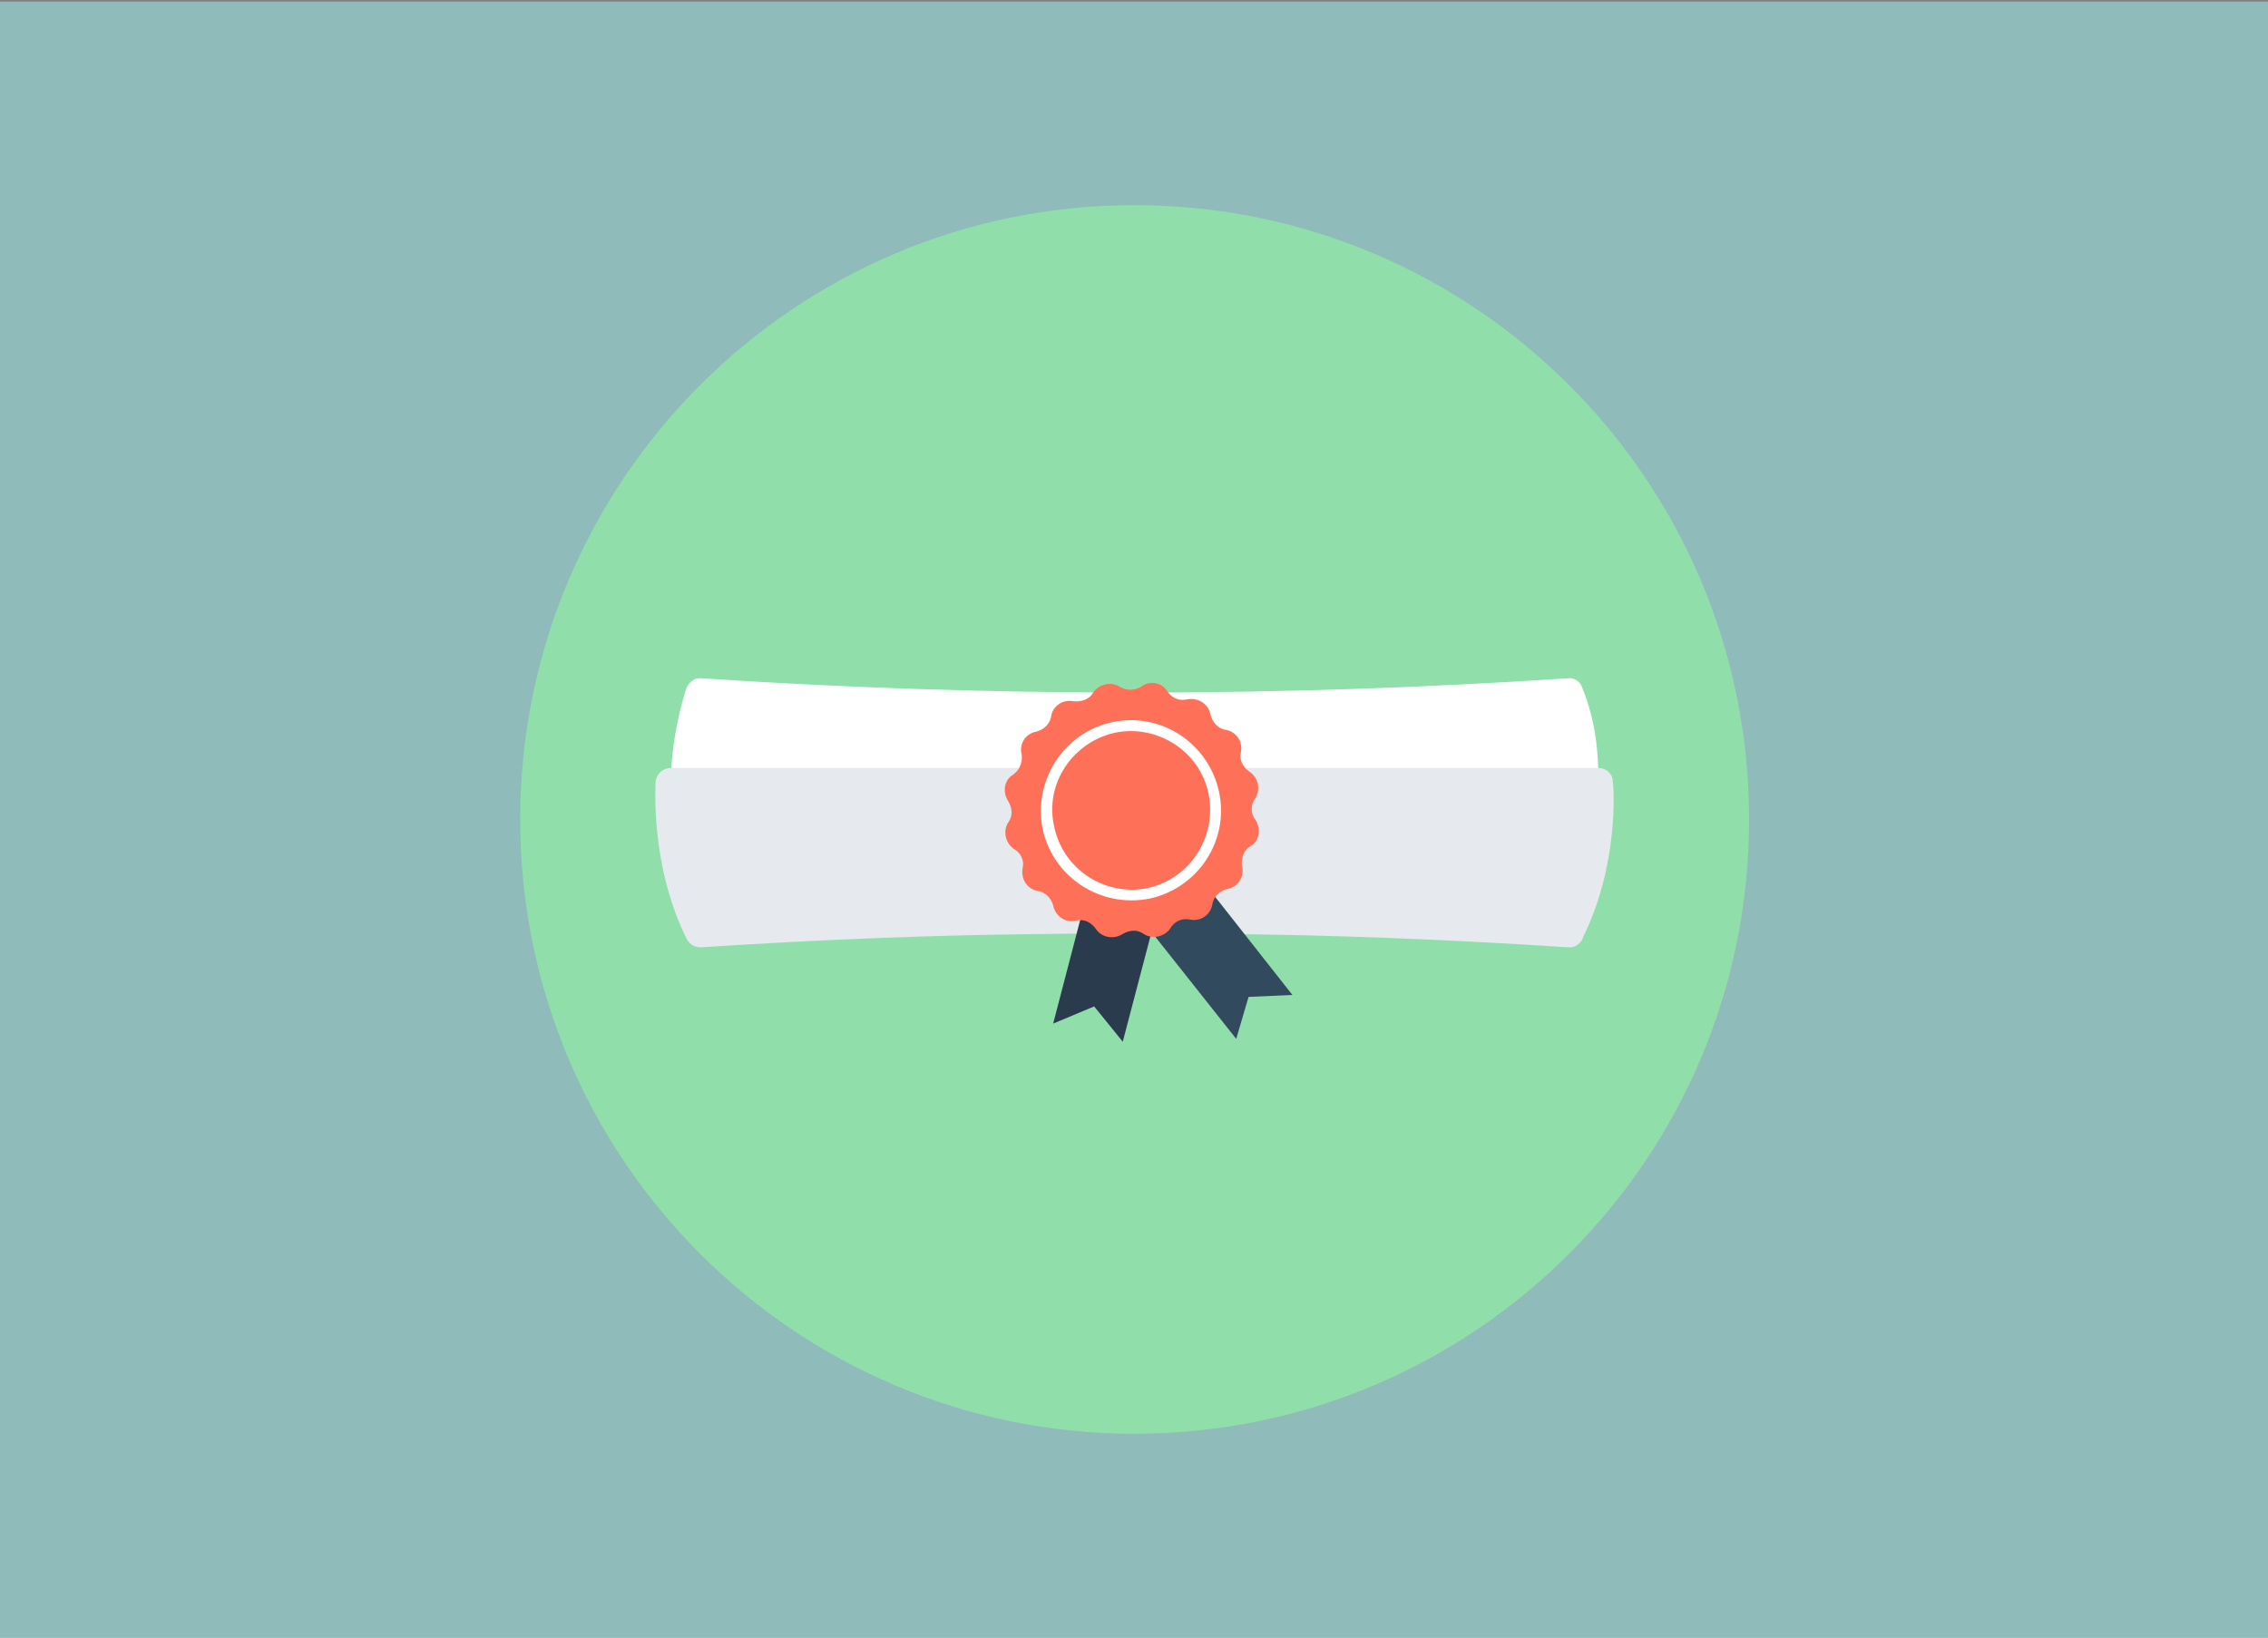 <?xml version="1.0" encoding="UTF-8" standalone="no"?>
<!-- Created with Inkscape (http://www.inkscape.org/) -->

<svg
   width="238.125mm"
   height="171.979mm"
   viewBox="0 0 238.125 171.979"
   version="1.1"
   id="svg5"
   xml:space="preserve"
   inkscape:export-filename="bitmap.svg"
   inkscape:export-xdpi="96"
   inkscape:export-ydpi="96"
   sodipodi:docname="phd.svg"
   inkscape:version="1.2.2 (b0a8486541, 2022-12-01)"
   xmlns:inkscape="http://www.inkscape.org/namespaces/inkscape"
   xmlns:sodipodi="http://sodipodi.sourceforge.net/DTD/sodipodi-0.dtd"
   xmlns="http://www.w3.org/2000/svg"
   xmlns:svg="http://www.w3.org/2000/svg"><rect x="0" y="0" width="238.125" height="171.979" fill="#808080" stroke="none"/><sodipodi:namedview
     id="namedview7"
     pagecolor="#ffffff"
     bordercolor="#000000"
     borderopacity="0.247"
     inkscape:showpageshadow="2"
     inkscape:pageopacity="0.0"
     inkscape:pagecheckerboard="0"
     inkscape:deskcolor="#d1d1d1"
     inkscape:document-units="mm"
     showgrid="false"
     inkscape:zoom="1.0398006"
     inkscape:cx="427.96668"
     inkscape:cy="314.96424"
     inkscape:window-width="1898"
     inkscape:window-height="1010"
     inkscape:window-x="11"
     inkscape:window-y="59"
     inkscape:window-maximized="1"
     inkscape:current-layer="svg5"><inkscape:grid
       type="xygrid"
       id="grid126" /></sodipodi:namedview><defs
     id="defs2"><linearGradient
       id="A"
       x1="811.527"
       y1="574.895"
       x2="665.255"
       y2="573.732"
       gradientUnits="userSpaceOnUse"><stop
         offset="0"
         stop-color="#366a96"
         id="stop1512" /><stop
         offset="1"
         stop-color="#3679b0"
         id="stop1514" /></linearGradient><linearGradient
       id="B"
       x1="862.824"
       y1="642.176"
       x2="573.276"
       y2="642.176"
       gradientUnits="userSpaceOnUse"><stop
         offset="0"
         stop-color="#ffc836"
         id="stop1517" /><stop
         offset="1"
         stop-color="#ffe873"
         id="stop1519" /></linearGradient></defs><g
     inkscape:label="Layer 1"
     inkscape:groupmode="layer"
     id="layer1"
     transform="translate(-95.419,-126.787)"
     style="display:inline;fill:#8fbcbb"><rect
       style="fill:#8fbcbb;fill-opacity:1;stroke-width:0.265"
       id="rect1196"
       width="238.437"
       height="172.046"
       x="95.255"
       y="126.952" /></g><g
     id="g1027"
     transform="matrix(0.252,0,0,0.252,54.62,21.547)"><path
       d="M 512,256.005 C 512,397.518 397.216,512 255.803,512 114.785,512 0,397.518 0,256.005 0,114.49 114.785,0 255.803,0 397.216,0 512,114.49 512,256.005 Z"
       style="clip-rule:evenodd;fill:#90dfaa;fill-rule:evenodd"
       id="path1011" /><path
       d="m 442.499,201.143 c -0.797,-2.779 -3.584,-4.367 -5.966,-3.971 -119.957,7.95 -241.105,7.95 -361.063,0 -2.779,-0.396 -5.161,1.588 -6.363,4.368 -3.97,13.121 -6.347,26.638 -6.347,39.36 0,3.176 2.775,5.958 6.347,5.958 h 373.785 c 3.572,0 6.352,-2.782 6.352,-5.958 0,-11.531 -0.793,-25.048 -6.745,-39.757 z"
       style="clip-rule:evenodd;fill:#ffffff;fill-rule:evenodd"
       id="path1013" /><path
       d="m 455.197,240.105 c 0,-3.185 -2.779,-5.567 -5.953,-5.567 H 287.181 c -3.173,0 -5.952,2.78 -5.952,6.362 H 231.17 c 0,-3.582 -2.78,-6.362 -6.347,-6.362 H 62.76 c -3.178,0 -5.953,2.383 -6.351,5.567 0,1.588 -2.394,34.976 13.096,65.98 1.203,1.997 3.186,3.188 5.567,3.188 0.398,0 0.398,0 0.398,0 48.457,-3.188 97.308,-5.173 145.781,-5.572 l 28.599,-0.394 40.903,0.394 c 48.469,0.399 97.324,2.384 145.78,5.572 2.775,0.394 5.567,-1.594 6.359,-4.38 15.096,-30.609 12.703,-63.2 12.305,-64.788 z"
       style="clip-rule:evenodd;fill:#e6e9ee;fill-rule:evenodd"
       id="path1015" /><polygon
       points="240.707,269.522 255.011,273.496 269.708,277.473 251.041,348.626 239.123,333.916 222.044,341.07 "
       style="clip-rule:evenodd;fill:#2b3b4e;fill-rule:evenodd"
       id="polygon1017" /><polygon
       points="276.055,271.112 264.548,280.25 252.629,289.79 298.307,347.435 303.463,329.943 321.732,329.15 "
       style="clip-rule:evenodd;fill:#324a5e;fill-rule:evenodd"
       id="polygon1019" /><path
       d="m 306.242,247.254 v 0 c 2.394,-3.971 1.191,-8.745 -2.381,-11.128 v 0 c -2.779,-1.984 -4.364,-4.772 -3.571,-8.344 v 0 c 0.792,-4.376 -1.983,-8.349 -6.348,-9.142 v 0 c -3.189,-0.398 -5.571,-3.184 -6.363,-6.362 v 0 c -0.796,-4.375 -5.16,-7.155 -9.541,-6.362 v 0 c -3.567,0.796 -6.347,-0.396 -8.33,-3.184 v 0 c -2.381,-3.971 -7.554,-4.764 -11.126,-1.984 v 0 c -2.779,1.588 -5.953,1.588 -8.732,0 v 0 c -3.584,-2.383 -8.745,-1.191 -11.126,2.389 v 0 c -1.588,2.779 -4.762,3.971 -8.346,3.575 v 0 c -4.364,-0.796 -8.334,1.986 -9.126,5.963 v 0 c -0.398,3.574 -3.19,5.965 -6.364,6.759 v 0 c -4.368,0.795 -7.143,5.165 -5.953,9.54 v 0 c 0.394,3.176 -0.796,6.36 -3.572,8.345 v 0 c -3.982,2.391 -4.38,7.554 -1.999,11.134 v 0 c 1.601,2.782 1.999,5.958 0,8.745 v 0 c -2.381,3.575 -1.191,8.744 2.393,11.127 v 0 c 2.78,1.598 4.368,4.77 3.572,7.949 v 0 c -0.792,4.775 1.987,8.752 6.351,9.548 v 0 c 3.19,0.396 5.571,3.173 6.364,5.958 v 0 c 0.792,4.371 5.16,7.561 9.524,6.36 v 0 c 3.584,-0.798 6.363,0.794 8.347,3.579 v 0 c 2.381,3.574 7.542,4.367 11.125,1.983 v 0 c 2.78,-1.585 5.953,-1.983 8.733,0 v 0 c 3.571,2.384 8.744,1.192 11.125,-2.382 v 0 c 1.585,-2.786 4.763,-4.372 8.347,-3.579 v 0 c 4.364,0.793 8.334,-1.984 9.126,-6.364 v 0 c 0.398,-3.172 3.174,-5.556 5.966,-6.352 v 0 c 4.763,-0.798 7.542,-5.169 6.351,-9.549 v 0 c -0.397,-3.575 0.793,-6.754 3.572,-8.344 v 0 c 3.982,-2.38 4.376,-7.552 1.982,-11.127 v 0 c -1.982,-2.389 -1.982,-6.362 0,-8.751 z"
       style="clip-rule:evenodd;fill:#ff7058;fill-rule:evenodd"
       id="path1021" /><path
       d="m 291.151,244.475 c -4.368,-20.276 -24.223,-33.389 -44.491,-29.02 -20.252,4.375 -32.963,24.253 -28.997,44.521 4.381,20.274 24.235,32.999 44.491,29.018 20.265,-4.365 33.373,-24.242 28.997,-44.519 z"
       style="clip-rule:evenodd;fill:#ffffff;fill-rule:evenodd"
       id="path1023" /><path
       d="m 286.783,245.267 c -3.572,-17.486 -21.045,-29.019 -38.933,-25.437 -17.871,3.971 -29.391,21.466 -25.409,38.954 3.572,17.883 21.044,29.42 38.916,25.845 17.888,-3.981 28.997,-21.471 25.426,-39.362 z"
       style="clip-rule:evenodd;fill:#ff7058;fill-rule:evenodd"
       id="path1025" /></g></svg>

